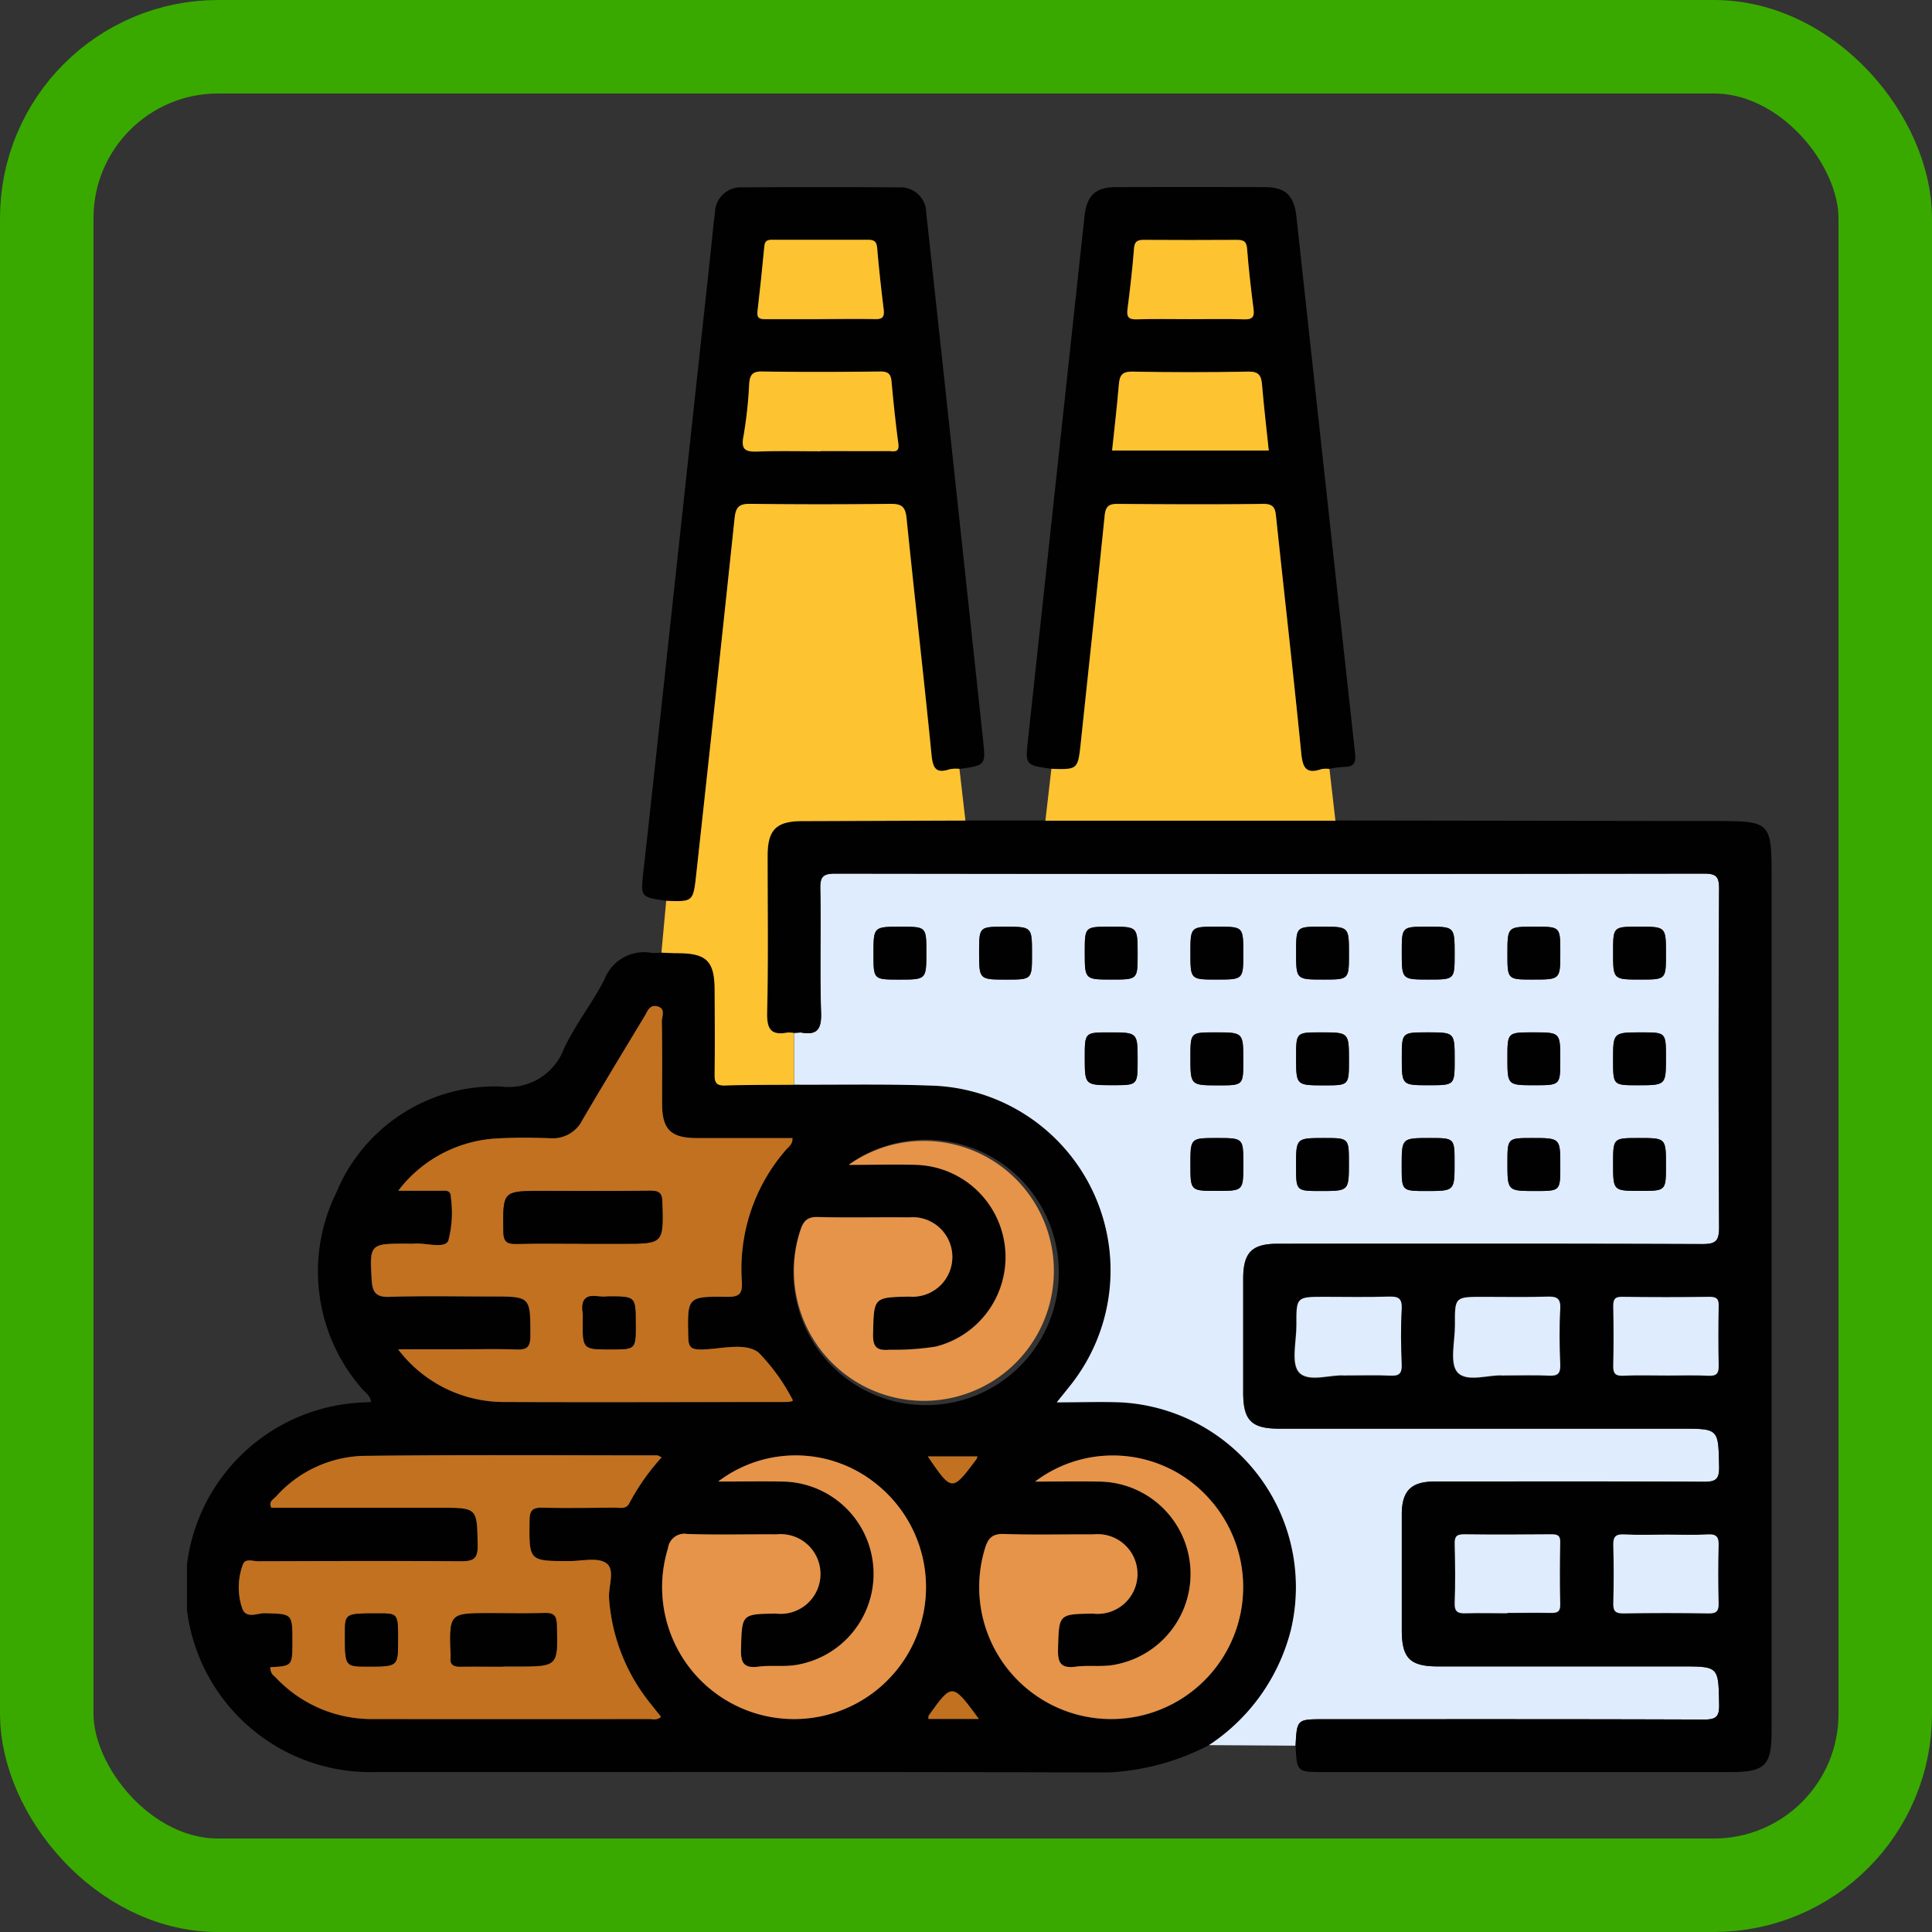 <svg xmlns="http://www.w3.org/2000/svg" xmlns:xlink="http://www.w3.org/1999/xlink" width="62" height="62" viewBox="0 0 62 62">
  <rect x="0" y="0" width="62" height="62" fill="#333333" stroke="none"/>
  <defs>
    <clipPath id="clip-path">
      <rect id="Rectángulo_345362" data-name="Rectángulo 345362" width="50.853" height="50.879" fill="none"/>
    </clipPath>
  </defs>
  <g id="Grupo_985548" data-name="Grupo 985548" transform="translate(-1073 -5767)">
    <g id="Grupo_984834" data-name="Grupo 984834" transform="translate(829 -4656)">
      <g id="Rectángulo_340676" data-name="Rectángulo 340676" transform="translate(244 10423)" fill="none" stroke="#39a900" stroke-width="3">
        <rect width="62" height="62" rx="7" stroke="none"/>
        <rect x="1.5" y="1.5" width="59" height="59" rx="5.5" fill="none"/>
      </g>
    </g>
    <g id="Grupo_985547" data-name="Grupo 985547" transform="translate(1079 5773)">
      <g id="Grupo_985546" data-name="Grupo 985546" clip-path="url(#clip-path)">
        <path id="Trazado_730205" data-name="Trazado 730205" d="M32.8,100.653a7.811,7.811,0,0,1-4.02.876c-7.558-.024-15.115-.008-22.673-.013a5.934,5.934,0,0,1-.436-11.86c.071,0,.141-.009.237-.015-.022-.218-.21-.315-.318-.456a5.717,5.717,0,0,1-.8-6.256,5.514,5.514,0,0,1,5.282-3.412,1.894,1.894,0,0,0,2.02-1.2c.362-.778.911-1.468,1.306-2.234a1.353,1.353,0,0,1,1.523-.851,1.668,1.668,0,0,0,.316-.015c.175.006.35.016.525.017.928,0,1.18.256,1.181,1.191,0,.9.008,1.791,0,2.686,0,.255.038.38.337.369.736-.026,1.474-.018,2.211-.024,1.446.007,2.893-.024,4.337.028A5.931,5.931,0,0,1,28.3,89.178c-.11.142-.224.28-.385.48.747,0,1.4-.021,2.048,0a5.938,5.938,0,0,1,5.466,7.3,6.268,6.268,0,0,1-2.629,3.7M6.776,82.868c.546,0,.948,0,1.349,0,.15,0,.343-.044.337.209a3.49,3.49,0,0,1-.083,1.4c-.132.262-.717.056-1.1.089-.088.008-.176,0-.265,0-1.15,0-1.161.02-1.092,1.165.023.377.124.556.562.541,1.093-.036,2.188-.012,3.282-.012,1.266,0,1.251,0,1.248,1.271,0,.361-.121.445-.454.431-.6-.024-1.2-.007-1.8-.007H6.774a4.257,4.257,0,0,0,3.4,1.69c3,.014,6,.005,9,0,.093,0,.3-.007.259-.072a6.325,6.325,0,0,0-1.1-1.523c-.462-.334-1.228-.09-1.861-.09-.3,0-.381-.094-.387-.391-.029-1.3-.039-1.318,1.256-1.3.424.005.484-.134.462-.515a5.808,5.808,0,0,1,1.415-4.2c.083-.1.222-.175.209-.379-1.024,0-2.042,0-3.06,0-.84,0-1.119-.275-1.122-1.1,0-.882.008-1.765-.008-2.647,0-.162.139-.412-.15-.482-.257-.062-.317.173-.412.331-.665,1.1-1.333,2.2-1.984,3.313a1.062,1.062,0,0,1-1.034.59c-.564-.019-1.131-.027-1.693.006a4.257,4.257,0,0,0-3.19,1.684m-4.1,15.284a.342.342,0,0,0,.15.306,4.224,4.224,0,0,0,3.165,1.357q4.423.007,8.846,0c.114,0,.242.049.376-.07l-.384-.483a6.028,6.028,0,0,1-1.281-3.3c-.034-.4.207-.932-.091-1.147-.271-.195-.781-.066-1.185-.067-1.3,0-1.291,0-1.277-1.3,0-.329.1-.423.42-.414.776.022,1.554.01,2.331,0,.166,0,.356.058.46-.159a7.223,7.223,0,0,1,1.028-1.457c-.082-.037-.111-.062-.14-.062-3.143,0-6.286-.022-9.429.016a3.9,3.9,0,0,0-2.806,1.306c-.085.089-.248.164-.151.358h5.4c1.22,0,1.2,0,1.223,1.2.009.43-.127.522-.533.518-2.172-.019-4.344-.011-6.516,0-.164,0-.4-.1-.482.093a2.092,2.092,0,0,0-.032,1.4c.118.378.489.167.737.174.879.027.88.01.88.9,0,.793,0,.793-.708.833m24.542-5.959c.74,0,1.394-.01,2.046,0a2.962,2.962,0,0,1,.571,5.864c-.438.1-.883.019-1.317.076-.489.064-.58-.13-.567-.579.032-1.107.009-1.108,1.124-1.124a1.279,1.279,0,1,0,.008-2.542c-.953-.006-1.907.021-2.86-.012-.379-.013-.513.131-.616.464a4.237,4.237,0,1,0,7.169-1.626,4.14,4.14,0,0,0-5.559-.522m-10.171,0c.74,0,1.393-.01,2.046,0a2.962,2.962,0,0,1,.572,5.864c-.438.1-.882.02-1.317.076-.484.063-.582-.124-.569-.577.033-1.109.01-1.11,1.122-1.126a1.279,1.279,0,1,0,.014-2.542c-.953-.007-1.907.019-2.859-.012a.531.531,0,0,0-.62.458,4.234,4.234,0,1,0,6.664-2.08,4.108,4.108,0,0,0-5.052-.062m4.2-10.171c.8,0,1.487-.018,2.172,0a2.962,2.962,0,0,1,.6,5.834,8.6,8.6,0,0,1-1.474.1c-.4.033-.543-.069-.532-.506.029-1.171.006-1.172,1.16-1.2a1.276,1.276,0,1,0-.009-2.541c-.971-.008-1.943.015-2.913-.011-.354-.009-.479.133-.576.444a4.26,4.26,0,1,0,1.568-2.128m4.12,9.367H23.773c.777,1.137.777,1.137,1.563.086a.534.534,0,0,0,.032-.086M23.793,99.81h1.621c-.856-1.163-.857-1.163-1.612-.106-.008.011,0,.031-.008.106" transform="translate(0 -50.65)" fill="#020101"/>
        <path id="Trazado_730206" data-name="Trazado 730206" d="M72.978,95.435a6.264,6.264,0,0,0,2.629-3.7,5.938,5.938,0,0,0-5.466-7.3c-.65-.025-1.3,0-2.048,0,.16-.2.275-.339.385-.48A5.931,5.931,0,0,0,64,74.269c-1.444-.052-2.891-.021-4.337-.028v-1.66a.839.839,0,0,1,.21-.015c.528.1.671-.1.653-.638-.045-1.323,0-2.649-.025-3.973-.008-.4.1-.488.49-.487q13.934.019,27.868,0c.4,0,.487.1.485.491q-.025,5.43,0,10.861c0,.451-.119.538-.549.536-4.538-.017-9.077-.011-13.616-.01-.828,0-1.1.281-1.106,1.115q0,1.828,0,3.656c0,.9.261,1.163,1.165,1.163H88.117c1.226,0,1.206,0,1.232,1.22.008.4-.1.488-.493.485-2.878-.018-5.757-.011-8.636-.008-.759,0-1.052.3-1.054,1.059,0,1.236,0,2.472,0,3.708,0,.9.261,1.165,1.162,1.166h7.788c1.228,0,1.209,0,1.233,1.218.008.4-.1.489-.491.487-4.062-.016-8.124-.01-12.186-.01-.872,0-.872,0-.916.849l-2.777-.018M84.251,73.442c0-.879,0-.879-.87-.879-.826,0-.826,0-.826.817,0,.879,0,.879.87.879.826,0,.826,0,.826-.817m3.391-.073c0-.806,0-.806-.784-.806-.912,0-.912,0-.912.89,0,.806,0,.806.784.806.912,0,.912,0,.912-.89m-11.868-.007c0,.9,0,.9.905.9.79,0,.79,0,.79-.8,0-.9,0-.9-.905-.9-.79,0-.79,0-.79.8m-1.7,3.444c0-.852,0-.852-.844-.852s-.852,0-.852.844,0,.852.844.852.852,0,.852-.844m3.391-.053c0-.8,0-.8-.79-.8-.905,0-.905,0-.905.9,0,.8,0,.8.79.8.905,0,.905,0,.905-.9m3.391,0c0-.8,0-.8-.791-.8-.905,0-.905,0-.905.9,0,.8,0,.8.791.8.905,0,.905,0,.905-.9m1.7,0c0,.9,0,.9.905.9.791,0,.791,0,.791-.8,0-.9,0-.9-.905-.9-.791,0-.791,0-.791.8m5.087.076c0-.876,0-.876-.873-.876-.823,0-.823,0-.823.82,0,.876,0,.876.873.876.823,0,.823,0,.823-.82m-15.26-3.467c0,.9,0,.9.905.9.791,0,.791,0,.791-.8,0-.9,0-.9-.905-.9-.791,0-.791,0-.791.8m-3.391,0c0,.893,0,.893.909.893.787,0,.787,0,.787-.8,0-.893,0-.893-.909-.893-.787,0-.787,0-.787.8m18.651-3.32c0-.873,0-.873-.875-.873-.821,0-.821,0-.821.822,0,.874,0,.874.876.874.82,0,.82,0,.82-.823m-4.27.823c.879,0,.879,0,.879-.87,0-.826,0-.826-.817-.826-.879,0-.879,0-.879.87,0,.826,0,.826.817.826m-2.512-.813c0-.883,0-.883-.866-.883-.83,0-.83,0-.83.813,0,.883,0,.883.866.883.83,0,.83,0,.83-.813m-3.391-.01c0-.873,0-.873-.875-.873-.82,0-.82,0-.82.822,0,.874,0,.874.875.874.82,0,.82,0,.82-.823m-4.231-.873c-.856,0-.856,0-.856.84,0,.856,0,.856.84.856.856,0,.856,0,.856-.84,0-.856,0-.856-.84-.856m-2.551.883c0-.883,0-.883-.866-.883-.83,0-.83,0-.83.813,0,.883,0,.883.866.883.83,0,.83,0,.83-.813M67.3,70.048c0-.876,0-.876-.873-.876-.823,0-.823,0-.823.82,0,.876,0,.876.873.876.823,0,.823,0,.823-.82m-4.214-.876c-.873,0-.873,0-.873.876,0,.82,0,.82.823.82.873,0,.873,0,.873-.876,0-.82,0-.82-.823-.82m17.777,4.27c0-.879,0-.879-.87-.879-.826,0-.826,0-.826.817,0,.879,0,.879.87.879.826,0,.826,0,.826-.817" transform="translate(-40.18 -45.433)" fill="#dfecfe"/>
        <path id="Trazado_730207" data-name="Trazado 730207" d="M73.976,91.942c.044-.849.044-.849.916-.849,4.062,0,8.124-.006,12.185.01.394,0,.5-.088.491-.487-.024-1.217,0-1.218-1.233-1.218H78.546c-.9,0-1.161-.262-1.162-1.166q0-1.854,0-3.708c0-.762.3-1.058,1.054-1.059,2.879,0,5.757-.009,8.636.008.389,0,.5-.081.493-.485-.025-1.219,0-1.219-1.231-1.219H73.462c-.9,0-1.164-.261-1.164-1.163q0-1.828,0-3.656c0-.834.278-1.115,1.106-1.115,4.539,0,9.077-.007,13.616.01.43,0,.552-.085.549-.536q-.032-5.43,0-10.861c0-.39-.084-.492-.485-.492q-13.934.02-27.868,0c-.394,0-.5.089-.49.487.028,1.324-.019,2.65.025,3.973.018.535-.125.737-.653.638a1.476,1.476,0,0,1-.42,0c-.535.1-.664-.114-.652-.644.038-1.675.013-3.353.015-5.029,0-.833.278-1.108,1.109-1.112l5.24-.017H75.256l12.283.017c1.658,0,1.713.056,1.713,1.726V91.478c0,1.107-.208,1.311-1.335,1.311H74.892c-.872,0-.872,0-.916-.847M85.888,85.17c-.457,0-.915.018-1.371-.007-.288-.015-.353.091-.345.358.017.615.016,1.231,0,1.846-.006.246.057.335.318.331q1.371-.023,2.743,0c.262,0,.324-.085.318-.331-.015-.615-.017-1.231,0-1.846.008-.267-.057-.374-.345-.358-.438.025-.879.007-1.319.007m-5.117,2.522c.457,0,.915-.006,1.372,0,.2,0,.33-.007.323-.27-.017-.668-.014-1.336,0-2,0-.227-.1-.254-.286-.252-.932.006-1.865.01-2.8,0-.233,0-.3.069-.3.3.014.633.022,1.267,0,1.9-.012.3.115.344.369.334.439-.017.879,0,1.319,0m5.091-7.63c.457,0,.915-.015,1.371.006.263.012.324-.085.318-.33-.015-.633-.013-1.267,0-1.9,0-.223-.052-.306-.291-.3q-1.4.02-2.8,0c-.239,0-.3.081-.291.3.012.633.015,1.267,0,1.9-.006.246.057.342.319.33.456-.02.914-.006,1.372-.006m-5.212,0c.549,0,1.007-.015,1.463.006.274.013.364-.068.354-.349-.021-.6-.03-1.2,0-1.793.019-.351-.117-.4-.42-.392-.686.021-1.372.007-2.058.007-.9,0-.905,0-.9.9,0,.524-.181,1.233.085,1.524.308.336,1.026.056,1.473.1m-5.087,0c.548,0,1.007-.015,1.463.006.271.012.365-.065.355-.348-.022-.6-.03-1.2,0-1.793.019-.35-.114-.4-.419-.393-.685.021-1.372.007-2.058.007-.9,0-.906,0-.9.9,0,.524-.182,1.232.085,1.524.307.337,1.026.056,1.472.1" transform="translate(-38.4 -41.921)" fill="#020101"/>
        <path id="Trazado_730208" data-name="Trazado 730208" d="M45.507,22.909c-.855-.121-.834-.119-.737-.992.348-3.122.681-6.245,1.019-9.367q.559-5.158,1.119-10.316c.051-.474.094-.948.154-1.421a.827.827,0,0,1,.879-.8q2.517-.017,5.033,0a.823.823,0,0,1,.867.817q.537,4.92,1.064,9.842.38,3.526.757,7.053c.089.833.09.833-.749.951a1.1,1.1,0,0,0-.315.012c-.456.154-.541-.053-.583-.472-.254-2.528-.547-5.052-.8-7.58-.037-.359-.142-.47-.506-.465q-2.251.03-4.5,0c-.354,0-.474.09-.513.458q-.6,5.739-1.236,11.473c-.092.839-.108.837-.948.81M50.46,8.484c.722,0,1.444,0,2.166,0,.153,0,.368.079.325-.241-.089-.662-.159-1.328-.219-1.994-.022-.241-.109-.32-.36-.318-1.268.014-2.536.018-3.8,0-.313-.005-.385.126-.407.389a13.931,13.931,0,0,1-.182,1.678c-.1.476.1.509.474.5.669-.023,1.338-.007,2.008-.007m-.008-4.242c.581,0,1.163-.009,1.744,0,.235.005.306-.073.278-.3-.081-.664-.156-1.329-.212-1.995-.018-.222-.125-.25-.306-.25-1,0-2.008,0-3.012,0-.141,0-.278-.015-.3.2q-.1,1.051-.221,2.1c-.028.243.11.248.283.247.581,0,1.162,0,1.744,0" transform="translate(-30.117 0)" fill="#020101"/>
        <path id="Trazado_730209" data-name="Trazado 730209" d="M46.808,43.874c.84.028.855.029.948-.81q.63-5.735,1.236-11.473c.038-.368.158-.462.512-.457q2.251.027,4.5,0c.364,0,.469.106.506.465.257,2.528.55,5.052.8,7.58.042.419.127.626.583.472a1.1,1.1,0,0,1,.315-.012l.191,1.659-5.24.018c-.831,0-1.108.279-1.109,1.112,0,1.676.024,3.353-.015,5.029-.012.53.118.745.653.644a.81.81,0,0,1,.21.015v1.66c-.737.006-1.475,0-2.211.024-.3.01-.341-.114-.337-.369.012-.9.006-1.791,0-2.686,0-.934-.253-1.187-1.181-1.191-.175,0-.35-.011-.525-.017q.076-.831.153-1.661" transform="translate(-31.418 -20.965)" fill="#fdc331"/>
        <path id="Trazado_730210" data-name="Trazado 730210" d="M83.31,18.675c-.84-.118-.839-.118-.749-.95Q83.467,9.338,84.372.951c.073-.676.35-.941,1.018-.943q2.382-.007,4.764,0c.668,0,.945.268,1.019.944q.937,8.6,1.879,17.193c.033.3,0,.472-.346.468a3.153,3.153,0,0,0-.471.063.864.864,0,0,0-.262.005c-.495.17-.6-.053-.645-.515-.248-2.506-.535-5.008-.8-7.513-.03-.281-.027-.491-.43-.484-1.551.025-3.1.017-4.653,0-.287,0-.395.078-.425.375-.245,2.418-.507,4.834-.762,7.251-.1.9-.093.9-.949.876M90.285,8.46c-.076-.726-.158-1.425-.217-2.125-.025-.295-.115-.415-.446-.408q-1.849.036-3.7,0c-.331-.007-.422.111-.447.407-.059.7-.141,1.4-.217,2.125Zm-2.54-4.216c.581,0,1.163-.012,1.744.006.261.008.34-.071.306-.33-.083-.646-.158-1.293-.208-1.942-.019-.247-.13-.28-.334-.278q-1.479.009-2.959,0c-.2,0-.316.028-.335.276-.049.649-.125,1.3-.208,1.942-.033.256.039.341.3.332.563-.018,1.127-.006,1.691-.006" transform="translate(-55.57 -0.003)" fill="#020101"/>
        <path id="Trazado_730211" data-name="Trazado 730211" d="M84.541,39.634c.856.028.854.028.949-.876.255-2.417.517-4.833.762-7.251.03-.3.138-.377.425-.375,1.551.012,3.1.021,4.653,0,.4-.007.4.2.43.485.265,2.5.552,5.007.8,7.513.046.462.15.684.644.515a.863.863,0,0,1,.262-.006l.191,1.659H84.35l.191-1.659" transform="translate(-56.802 -20.961)" fill="#fdc331"/>
        <path id="Trazado_730212" data-name="Trazado 730212" d="M18.95,86.41a4.258,4.258,0,0,1,3.19-1.684c.563-.033,1.13-.025,1.693-.006a1.062,1.062,0,0,0,1.034-.59c.651-1.11,1.318-2.211,1.984-3.313.1-.157.155-.393.412-.331.288.07.147.32.15.482.015.882.005,1.765.008,2.647,0,.824.282,1.1,1.122,1.1,1.018,0,2.036,0,3.06,0,.014.2-.126.281-.209.379a5.81,5.81,0,0,0-1.415,4.2c.022.381-.037.52-.461.515-1.3-.016-1.285,0-1.257,1.3.007.3.085.391.387.391.632,0,1.4-.244,1.861.089a6.328,6.328,0,0,1,1.1,1.523c.045.065-.166.071-.259.071-3,0-6,.012-9,0a4.257,4.257,0,0,1-3.4-1.69h1.992c.6,0,1.2-.017,1.8.007.333.013.453-.071.453-.432,0-1.271.018-1.271-1.248-1.271-1.094,0-2.189-.024-3.282.012-.438.014-.539-.165-.562-.542-.069-1.145-.058-1.165,1.092-1.165.088,0,.177.006.265,0,.38-.032.965.173,1.1-.089a3.49,3.49,0,0,0,.082-1.4c.005-.253-.187-.207-.337-.209-.4,0-.8,0-1.349,0m5.922,1.7H26.14c1.338,0,1.326,0,1.29-1.331-.008-.319-.125-.373-.4-.37-1.145.012-2.291.005-3.436.005-1.3,0-1.281,0-1.265,1.3,0,.347.13.405.432.4.7-.018,1.41-.006,2.115-.006m1.7,2.583c0-.888,0-.888-.874-.888a1.89,1.89,0,0,1-.316,0c-.428-.073-.571.118-.508.521a1.773,1.773,0,0,1,0,.264c0,.915,0,.915.9.915.8,0,.8,0,.8-.808" transform="translate(-12.173 -54.193)" fill="#c27120"/>
        <path id="Trazado_730213" data-name="Trazado 730213" d="M6.105,131.416c.707-.04.707-.04.707-.833,0-.893,0-.876-.879-.9-.248-.008-.62.2-.737-.174a2.087,2.087,0,0,1,.032-1.4c.077-.194.317-.093.481-.093,2.172-.006,4.344-.014,6.516,0,.405,0,.541-.088.533-.518-.024-1.2,0-1.2-1.222-1.2h-5.4c-.1-.194.065-.269.15-.358a3.9,3.9,0,0,1,2.806-1.306c3.143-.038,6.286-.016,9.429-.016.029,0,.058.025.14.062a7.215,7.215,0,0,0-1.028,1.457c-.1.217-.294.158-.46.159-.777,0-1.554.017-2.331,0-.324-.009-.417.085-.42.414-.015,1.3-.027,1.3,1.277,1.3.4,0,.914-.128,1.185.067.3.215.057.752.091,1.148a6.029,6.029,0,0,0,1.281,3.3l.385.484c-.134.119-.262.07-.376.07q-4.423.005-8.847,0a4.224,4.224,0,0,1-3.164-1.357.342.342,0,0,1-.15-.306m7.475-.02H14c1.343,0,1.331,0,1.294-1.334-.009-.314-.116-.385-.4-.377-.582.018-1.165.005-1.748.005-1.3,0-1.3,0-1.259,1.307a.715.715,0,0,1,0,.106c-.027.241.1.3.315.3.459-.01.918,0,1.377,0M10.2,130.56c0-.869,0-.869-.637-.87-1.068,0-1.068,0-1.069.65,0,1.056,0,1.056.716,1.056.989,0,.989,0,.989-.835" transform="translate(-3.428 -83.914)" fill="#c27120"/>
        <path id="Trazado_730214" data-name="Trazado 730214" d="M79.636,125.461a4.14,4.14,0,0,1,5.559.522,4.235,4.235,0,1,1-7.169,1.626c.1-.332.237-.477.616-.464.952.034,1.906.007,2.86.013a1.279,1.279,0,1,1-.008,2.542c-1.115.016-1.092.017-1.124,1.124-.013.449.079.643.567.579.434-.057.879.024,1.317-.076a2.962,2.962,0,0,0-.571-5.864c-.653-.012-1.306,0-2.046,0" transform="translate(-52.416 -83.918)" fill="#e6944a"/>
        <path id="Trazado_730215" data-name="Trazado 730215" d="M48.488,125.472a4.108,4.108,0,0,1,5.052.062,4.234,4.234,0,1,1-6.664,2.08.531.531,0,0,1,.62-.458c.952.032,1.906.006,2.859.012a1.279,1.279,0,1,1-.014,2.542c-1.112.016-1.089.017-1.122,1.126-.013.454.085.64.569.577.434-.056.879.024,1.317-.076a2.962,2.962,0,0,0-.572-5.864c-.653-.012-1.305,0-2.046,0" transform="translate(-31.439 -83.929)" fill="#e6944a"/>
        <path id="Trazado_730216" data-name="Trazado 730216" d="M61.433,94.322a4.171,4.171,0,1,1-1.568,2.128c.1-.312.222-.454.576-.444.97.026,1.942,0,2.913.011a1.276,1.276,0,1,1,.009,2.542c-1.154.024-1.131.024-1.16,1.2-.011.437.136.54.532.507a8.663,8.663,0,0,0,1.474-.1,2.962,2.962,0,0,0-.6-5.834c-.685-.022-1.371,0-2.172,0" transform="translate(-40.185 -62.949)" fill="#e6944a"/>
        <path id="Trazado_730217" data-name="Trazado 730217" d="M74.387,124.739a.518.518,0,0,1-.032.086c-.786,1.051-.786,1.051-1.563-.086Z" transform="translate(-49.018 -84)" fill="#c27120"/>
        <path id="Trazado_730218" data-name="Trazado 730218" d="M72.852,148.7c.006-.075,0-.095.008-.106.756-1.057.756-1.057,1.612.106H72.852Z" transform="translate(-49.059 -99.536)" fill="#c27120"/>
        <path id="Trazado_730219" data-name="Trazado 730219" d="M131.443,83.949c0,.817,0,.817-.826.817-.87,0-.87,0-.87-.879,0-.817,0-.817.826-.817.87,0,.87,0,.87.879" transform="translate(-87.372 -55.94)" fill="#020101"/>
        <path id="Trazado_730220" data-name="Trazado 730220" d="M141.826,83.877c0,.89,0,.89-.912.89-.784,0-.784,0-.784-.806,0-.89,0-.89.912-.89.784,0,.784,0,.784.806" transform="translate(-94.364 -55.94)" fill="#020101"/>
        <path id="Trazado_730221" data-name="Trazado 730221" d="M108.982,83.871c0-.8,0-.8.791-.8.905,0,.905,0,.905.9,0,.8,0,.8-.791.8-.905,0-.905,0-.905-.9" transform="translate(-73.389 -55.94)" fill="#020101"/>
        <path id="Trazado_730222" data-name="Trazado 730222" d="M100.3,94.305c0,.844,0,.844-.852.844s-.844,0-.844-.852,0-.844.852-.844.844,0,.844.852" transform="translate(-66.398 -62.932)" fill="#020101"/>
        <path id="Trazado_730223" data-name="Trazado 730223" d="M110.678,94.253c0,.9,0,.9-.905.9-.791,0-.791,0-.791-.8,0-.9,0-.9.905-.9.791,0,.791,0,.791.8" transform="translate(-73.389 -62.932)" fill="#020101"/>
        <path id="Trazado_730224" data-name="Trazado 730224" d="M121.061,94.253c0,.9,0,.9-.905.9-.791,0-.791,0-.791-.8,0-.9,0-.9.905-.9.791,0,.791,0,.791.8" transform="translate(-80.381 -62.932)" fill="#020101"/>
        <path id="Trazado_730225" data-name="Trazado 730225" d="M129.747,94.253c0-.8,0-.8.791-.8.905,0,.905,0,.905.9,0,.8,0,.8-.791.8-.905,0-.905,0-.905-.9" transform="translate(-87.372 -62.932)" fill="#020101"/>
        <path id="Trazado_730226" data-name="Trazado 730226" d="M141.826,94.329c0,.82,0,.82-.823.82-.873,0-.873,0-.873-.876,0-.82,0-.82.823-.82.873,0,.873,0,.873.876" transform="translate(-94.364 -62.932)" fill="#020101"/>
        <path id="Trazado_730227" data-name="Trazado 730227" d="M98.6,83.871c0-.8,0-.8.791-.8.905,0,.905,0,.905.9,0,.8,0,.8-.791.8-.905,0-.905,0-.905-.9" transform="translate(-66.398 -55.94)" fill="#020101"/>
        <path id="Trazado_730228" data-name="Trazado 730228" d="M88.217,83.873c0-.8,0-.8.787-.8.909,0,.909,0,.909.893,0,.8,0,.8-.787.8-.909,0-.909,0-.909-.893" transform="translate(-59.406 -55.94)" fill="#020101"/>
        <path id="Trazado_730229" data-name="Trazado 730229" d="M141.826,73.561c0,.823,0,.823-.82.823-.876,0-.876,0-.876-.874,0-.822,0-.822.821-.822.875,0,.875,0,.875.873" transform="translate(-94.364 -48.948)" fill="#020101"/>
        <path id="Trazado_730230" data-name="Trazado 730230" d="M130.565,74.384c-.817,0-.817,0-.817-.826,0-.87,0-.87.879-.87.817,0,.817,0,.817.826,0,.87,0,.87-.879.87" transform="translate(-87.373 -48.948)" fill="#020101"/>
        <path id="Trazado_730231" data-name="Trazado 730231" d="M121.061,73.571c0,.813,0,.813-.83.813-.866,0-.866,0-.866-.883,0-.813,0-.813.83-.813.866,0,.866,0,.866.883" transform="translate(-80.381 -48.948)" fill="#020101"/>
        <path id="Trazado_730232" data-name="Trazado 730232" d="M110.678,73.561c0,.823,0,.823-.82.823-.876,0-.876,0-.876-.874,0-.822,0-.822.82-.822.876,0,.876,0,.876.873" transform="translate(-73.389 -48.948)" fill="#020101"/>
        <path id="Trazado_730233" data-name="Trazado 730233" d="M99.455,72.688c.84,0,.84,0,.84.856,0,.84,0,.84-.856.84-.84,0-.84,0-.84-.856,0-.84,0-.84.856-.84" transform="translate(-66.397 -48.948)" fill="#020101"/>
        <path id="Trazado_730234" data-name="Trazado 730234" d="M89.913,73.571c0,.813,0,.813-.83.813-.866,0-.866,0-.866-.883,0-.813,0-.813.83-.813.866,0,.866,0,.866.883" transform="translate(-59.406 -48.948)" fill="#020101"/>
        <path id="Trazado_730235" data-name="Trazado 730235" d="M79.53,73.564c0,.82,0,.82-.823.82-.873,0-.873,0-.873-.876,0-.82,0-.82.823-.82.873,0,.873,0,.873.876" transform="translate(-52.414 -48.948)" fill="#020101"/>
        <path id="Trazado_730236" data-name="Trazado 730236" d="M68.325,72.688c.823,0,.823,0,.823.82,0,.876,0,.876-.874.876-.822,0-.822,0-.822-.82,0-.876,0-.876.873-.876" transform="translate(-45.422 -48.948)" fill="#020101"/>
        <path id="Trazado_730237" data-name="Trazado 730237" d="M121.061,83.949c0,.817,0,.817-.826.817-.87,0-.87,0-.87-.879,0-.817,0-.817.826-.817.87,0,.87,0,.87.879" transform="translate(-80.381 -55.94)" fill="#020101"/>
        <path id="Trazado_730238" data-name="Trazado 730238" d="M141.862,132.405c.44,0,.88.018,1.319-.007.288-.016.353.091.345.357-.017.615-.016,1.231,0,1.847.006.246-.056.335-.318.331q-1.372-.023-2.743,0c-.262,0-.325-.085-.318-.331.016-.615.017-1.231,0-1.846-.008-.266.057-.373.345-.358.456.024.914.007,1.371.007" transform="translate(-94.374 -89.157)" fill="#dfecfe"/>
        <path id="Trazado_730239" data-name="Trazado 730239" d="M126.253,134.933c-.44,0-.88-.012-1.319,0-.253.01-.38-.031-.369-.334.024-.632.016-1.266,0-1.9-.005-.23.063-.3.3-.3.932.012,1.864.008,2.8,0,.186,0,.291.026.286.252-.013.668-.016,1.337,0,2,.007.264-.126.273-.323.27-.457-.008-.914,0-1.372,0" transform="translate(-83.882 -89.163)" fill="#dfecfe"/>
        <path id="Trazado_730240" data-name="Trazado 730240" d="M141.837,111.571c-.457,0-.915-.015-1.372.006-.262.012-.325-.084-.318-.33.015-.633.013-1.266,0-1.9,0-.222.052-.307.291-.3q1.4.019,2.8,0c.239,0,.3.08.291.3-.012.633-.014,1.267,0,1.9.006.245-.055.342-.318.331-.457-.021-.914-.006-1.372-.006" transform="translate(-94.375 -73.431)" fill="#dfecfe"/>
        <path id="Trazado_730241" data-name="Trazado 730241" d="M126.03,111.567c-.447-.046-1.165.235-1.473-.1-.266-.291-.082-1-.085-1.524-.006-.9,0-.9.9-.9.686,0,1.372.014,2.058-.007.3-.009.44.041.42.392-.033.6-.024,1.2,0,1.793.01.281-.08.362-.354.349-.456-.021-.914-.006-1.462-.006" transform="translate(-83.78 -73.426)" fill="#dfecfe"/>
        <path id="Trazado_730242" data-name="Trazado 730242" d="M110.454,111.566c-.447-.046-1.165.235-1.472-.1-.266-.292-.082-1-.085-1.524-.005-.9,0-.9.9-.9.686,0,1.372.015,2.058-.007.3-.009.438.043.419.393-.033.6-.024,1.2,0,1.793.01.283-.084.36-.355.348-.456-.021-.914-.006-1.463-.006" transform="translate(-73.292 -73.426)" fill="#dfecfe"/>
        <path id="Trazado_730243" data-name="Trazado 730243" d="M57.118,20.7c-.669,0-1.339-.016-2.008.007-.378.013-.573-.021-.474-.5a13.864,13.864,0,0,0,.181-1.678c.022-.263.094-.394.407-.389,1.268.02,2.536.016,3.8,0,.25,0,.338.076.36.318.061.666.13,1.332.219,1.994.043.32-.171.24-.325.241-.722.006-1.444,0-2.166,0" transform="translate(-36.775 -12.219)" fill="#fdc331"/>
        <path id="Trazado_730244" data-name="Trazado 730244" d="M58.077,7.741c-.581,0-1.163,0-1.744,0-.173,0-.312,0-.283-.247q.123-1.049.221-2.1c.02-.212.157-.2.3-.2,1,0,2.008,0,3.012,0,.181,0,.287.028.306.25.056.666.131,1.331.212,1.995.028.231-.043.31-.278.3-.581-.013-1.162,0-1.744,0" transform="translate(-37.742 -3.5)" fill="#fdc331"/>
        <path id="Trazado_730245" data-name="Trazado 730245" d="M95.931,20.674H90.906c.076-.726.158-1.425.217-2.125.025-.3.116-.414.447-.407q1.848.036,3.7,0c.332-.007.421.113.446.408.059.7.141,1.4.217,2.125" transform="translate(-61.217 -12.216)" fill="#fdc331"/>
        <path id="Trazado_730246" data-name="Trazado 730246" d="M94.388,7.74c-.564,0-1.128-.013-1.691.006-.265.009-.336-.076-.3-.332.082-.646.158-1.293.208-1.942.019-.249.133-.278.335-.276q1.479.009,2.959,0c.2,0,.315.031.334.278.049.649.125,1.3.208,1.942.034.26-.045.338-.306.33-.581-.018-1.162-.006-1.744-.006" transform="translate(-62.213 -3.498)" fill="#fdc331"/>
        <path id="Trazado_730247" data-name="Trazado 730247" d="M33.622,100.33c-.7,0-1.41-.012-2.114.006-.3.008-.428-.05-.432-.4-.016-1.3-.031-1.3,1.265-1.3,1.145,0,2.291.007,3.436-.005.28,0,.4.051.4.37.036,1.331.048,1.331-1.29,1.331H33.622" transform="translate(-20.924 -66.417)" fill="#020101"/>
        <path id="Trazado_730248" data-name="Trazado 730248" d="M40.563,109.878c0,.808,0,.808-.8.808-.9,0-.9,0-.9-.915a1.773,1.773,0,0,0,0-.264c-.062-.4.081-.594.508-.521a1.89,1.89,0,0,0,.316,0c.874,0,.874,0,.874.888" transform="translate(-26.163 -73.382)" fill="#020101"/>
        <path id="Trazado_730249" data-name="Trazado 730249" d="M27.575,141.853c-.459,0-.918-.007-1.377,0-.216,0-.342-.055-.314-.3a.763.763,0,0,0,0-.106c-.04-1.307-.04-1.307,1.259-1.307.583,0,1.166.013,1.748-.005.286-.008.394.063.4.377.037,1.334.049,1.334-1.294,1.334h-.424" transform="translate(-17.423 -94.372)" fill="#020101"/>
        <path id="Trazado_730250" data-name="Trazado 730250" d="M17.23,141.03c0,.836,0,.836-.989.835-.717,0-.717,0-.716-1.056,0-.651,0-.651,1.069-.65.637,0,.637,0,.637.87" transform="translate(-10.455 -94.384)" fill="#020101"/>
      </g>
    </g>
  </g>
</svg>
